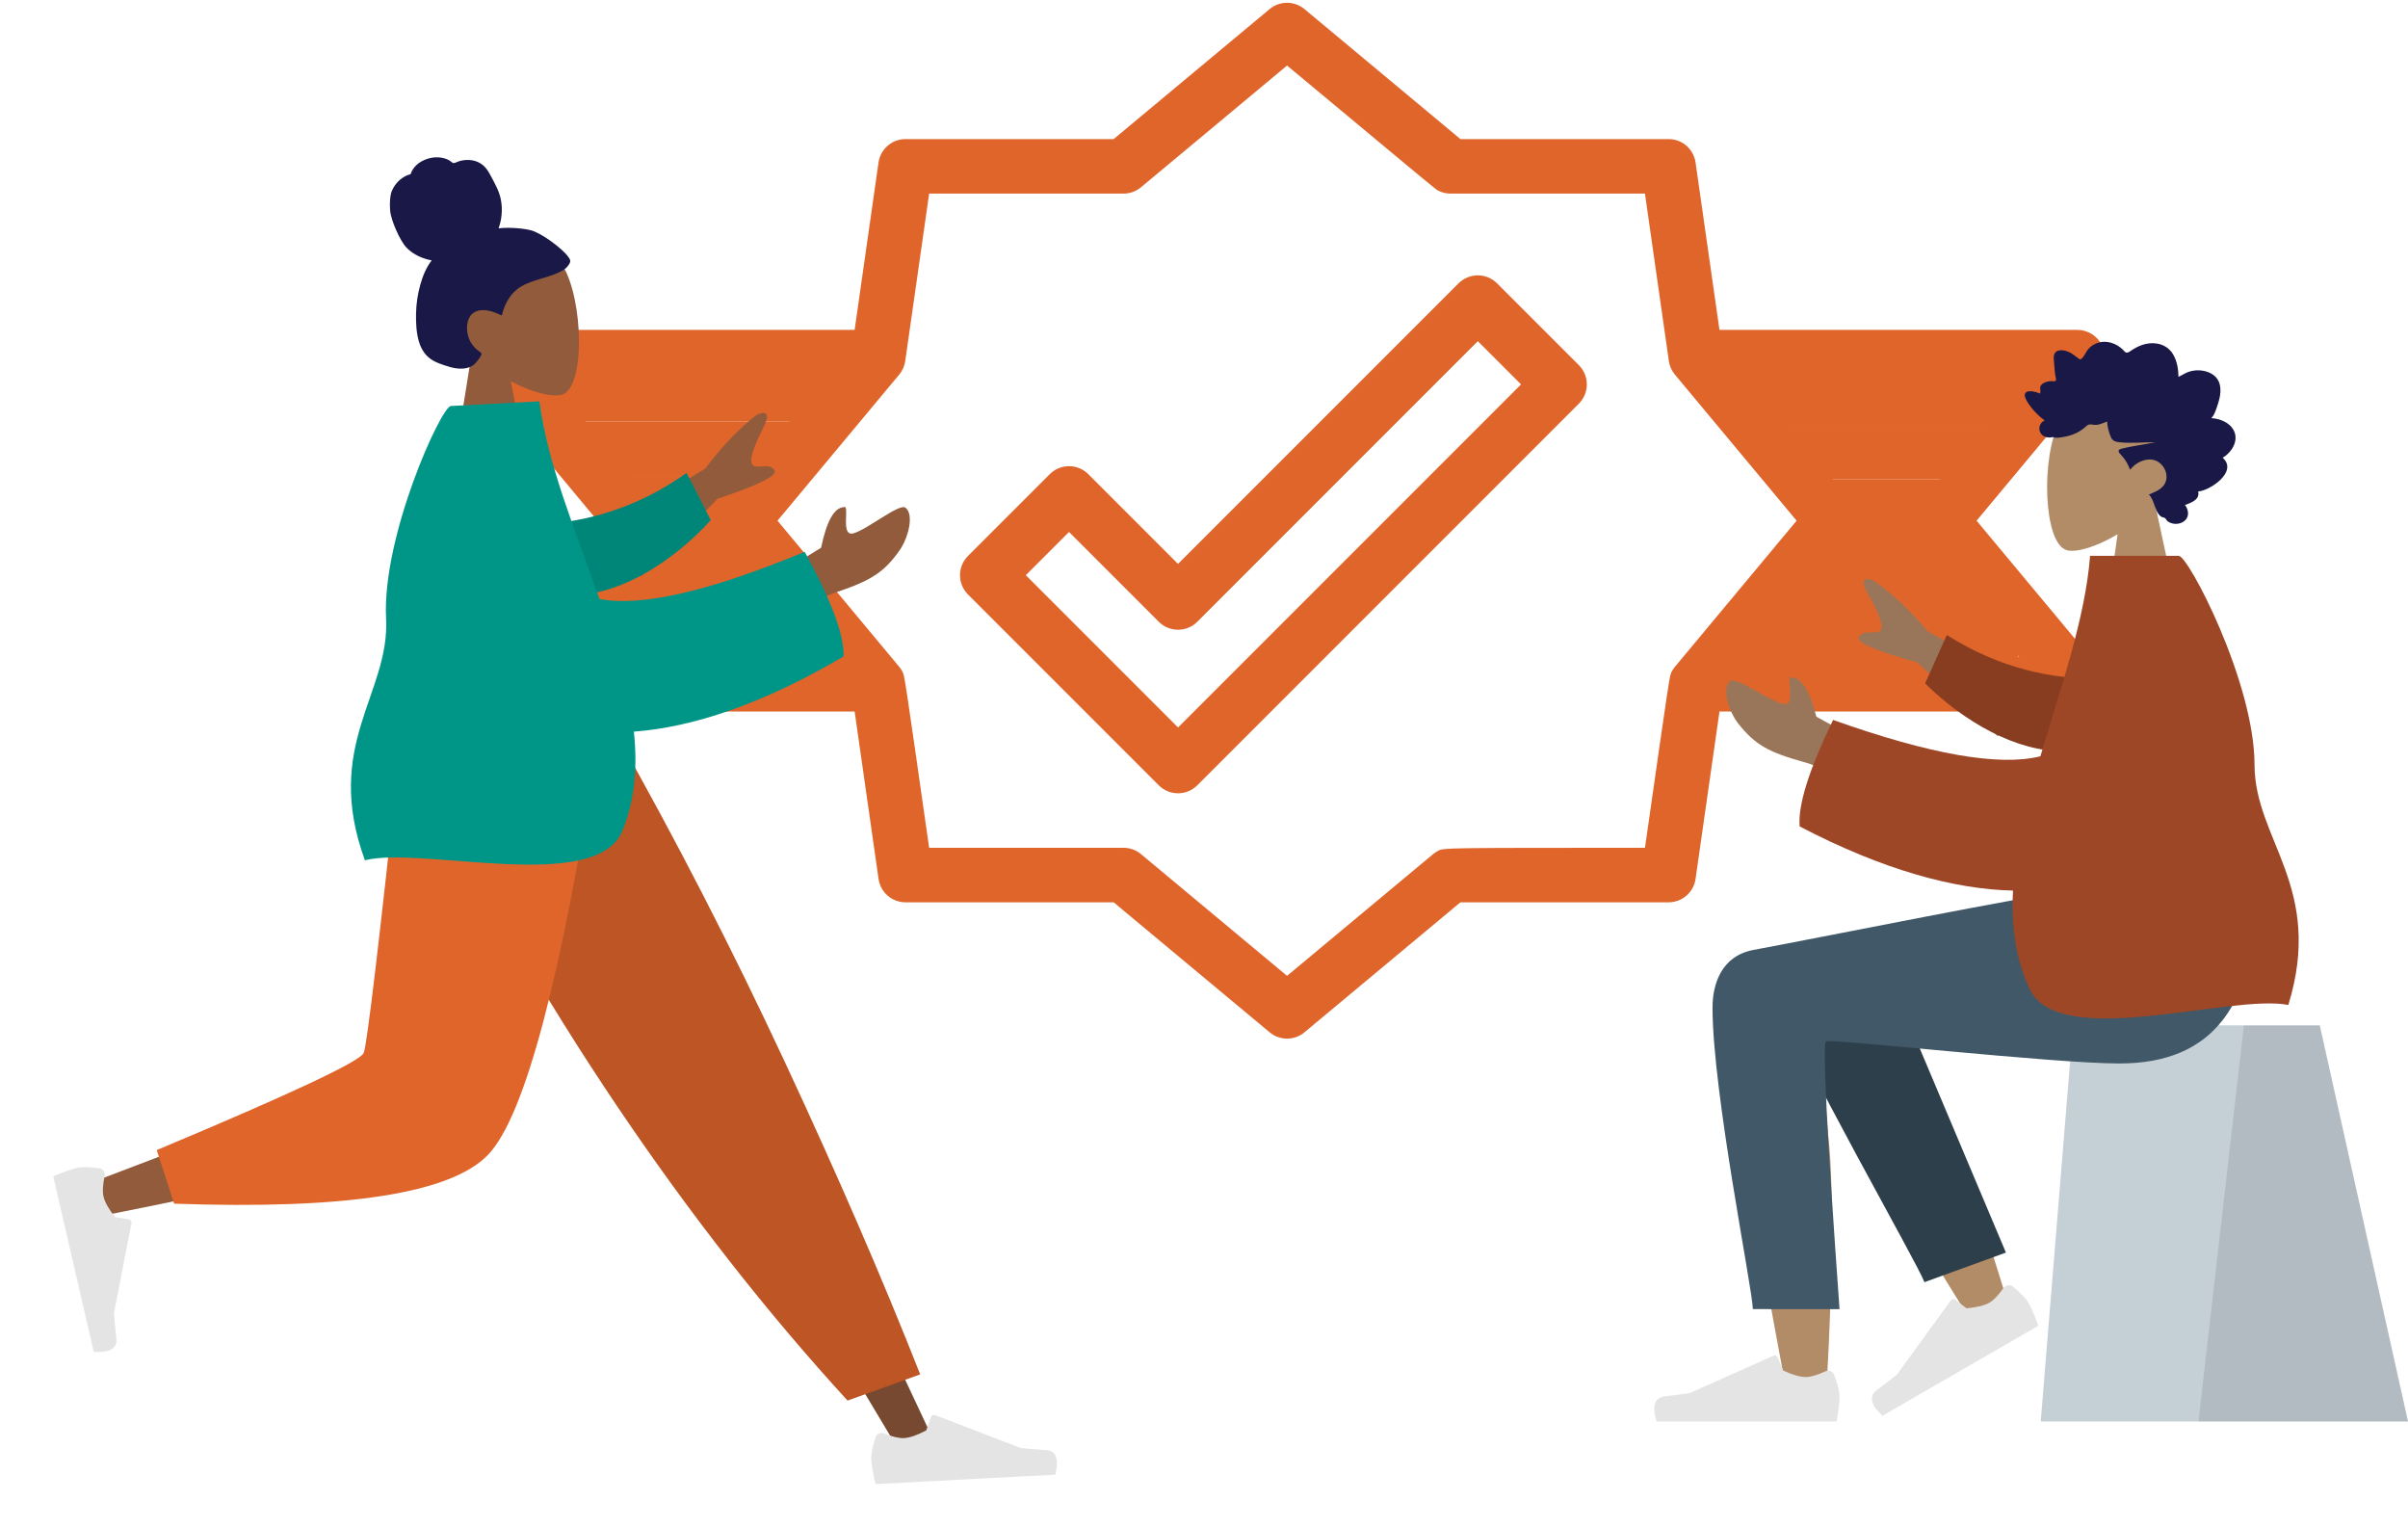 <svg width="754" height="478" viewBox="0 0 754 478" fill="none" xmlns="http://www.w3.org/2000/svg">
<path d="M494.371 114.307L468.771 88.707C465.434 85.37 460.041 85.37 456.705 88.707L368.871 176.541L340.771 148.441C337.434 145.104 332.041 145.104 328.705 148.441L303.105 174.041C299.768 177.377 299.768 182.771 303.105 186.107L362.838 245.84C364.502 247.513 366.687 248.34 368.871 248.34C371.056 248.34 373.24 247.504 374.904 245.84L494.371 126.373C497.708 123.037 497.708 117.644 494.371 114.307ZM368.871 227.741L321.204 180.074L334.738 166.54L362.838 194.64C366.175 197.977 371.568 197.977 374.904 194.64L462.738 106.806L476.272 120.34L368.871 227.741Z" fill="#DF652B"/>
<path d="M657.025 208.746L618.915 163.007L657.025 117.268C659.15 114.725 659.602 111.184 658.203 108.189C656.795 105.194 653.783 103.274 650.472 103.274H538.403L530.919 50.871C530.322 46.664 526.721 43.541 522.471 43.541H457.293C447.241 35.161 408.465 2.854 408.465 2.854C405.299 0.209 400.708 0.209 397.542 2.854L348.714 43.541H283.536C279.286 43.541 275.694 46.664 275.088 50.863L267.604 103.275H155.538C152.227 103.275 149.215 105.195 147.807 108.19C146.399 111.194 146.86 114.735 148.985 117.269L187.095 163.008L148.985 208.747C146.86 211.29 146.408 214.831 147.807 217.826C149.215 220.83 152.227 222.741 155.538 222.741H267.606C269.884 238.656 275.098 275.153 275.098 275.153C275.695 279.36 279.296 282.475 283.537 282.475H348.715L397.543 323.162C399.13 324.485 401.067 325.142 403.004 325.142C404.941 325.142 406.887 324.485 408.465 323.162L457.284 282.475C470.545 282.475 522.487 282.509 522.47 282.475C526.72 282.475 530.312 279.352 530.918 275.153C530.918 275.153 536.132 238.656 538.41 222.741H650.47C653.781 222.741 656.793 220.821 658.201 217.826C659.611 214.821 659.15 211.28 657.025 208.746ZM173.757 205.674L204.759 168.469C207.396 165.303 207.396 160.704 204.759 157.546L173.757 120.34H256.786L225.784 157.545C223.147 160.711 223.147 165.31 225.784 168.468L256.786 205.673H173.757V205.674ZM524.46 208.737C524.042 209.24 523.675 209.795 523.385 210.384C522.788 211.579 522.762 211.63 515.082 265.407C452.2 265.407 452.14 265.441 450.391 266.312C449.802 266.611 449.248 266.969 448.744 267.387L403.005 305.497L357.266 267.387C355.739 266.107 353.801 265.407 351.805 265.407H290.937C283.257 211.63 283.231 211.579 282.634 210.384C282.335 209.795 281.977 209.241 281.559 208.737L243.449 163.007L281.559 117.268C282.575 116.048 283.232 114.58 283.453 113.01L290.937 60.607H351.805C353.802 60.607 355.73 59.907 357.266 58.627L403.005 20.517C449.495 59.258 449.529 59.275 450.391 59.711C451.577 60.3 452.883 60.607 454.205 60.607H515.073L522.557 113.019C522.779 114.589 523.436 116.057 524.451 117.277L562.561 163.007L524.46 208.737ZM549.223 205.674L580.225 168.469C582.862 165.303 582.862 160.704 580.225 157.546L549.223 120.341H632.252L601.25 157.546C598.613 160.712 598.613 165.311 601.25 168.469L632.252 205.674H549.223Z" fill="#DF652B"/>
<rect x="546" y="116" width="90" height="17" fill="#DF652B"/>
<rect x="556" y="133" width="70" height="17" fill="#DF652B"/>
<rect x="574" y="150" width="42" height="59" fill="#DF652B"/>
<path d="M551 180H588V209L547 208L551 180Z" fill="#DF652B"/>
<rect x="569" y="166" width="37" height="29" fill="#DF652B"/>
<rect x="595" y="181" width="37" height="29" fill="#DF652B"/>
<rect x="169" y="115" width="90" height="17" fill="#DF652B"/>
<rect x="179" y="132" width="70" height="17" fill="#DF652B"/>
<rect x="197" y="149" width="42" height="59" fill="#DF652B"/>
<rect x="174" y="179" width="37" height="29" fill="#DF652B"/>
<rect x="192" y="165" width="37" height="29" fill="#DF652B"/>
<rect x="218" y="180" width="37" height="29" fill="#DF652B"/>
<path fill-rule="evenodd" clip-rule="evenodd" d="M147.77 110.222C142.885 105.062 139.424 98.606 139.555 91.162C139.935 69.712 169.931 72.854 176.283 83.337C182.635 93.82 183.381 121.217 176.003 123.536C173.061 124.462 166.608 122.911 159.937 119.352L165.501 147.856L141.534 149.112L147.77 110.222Z" fill="#915B3C"/>
<path fill-rule="evenodd" clip-rule="evenodd" d="M166.2 72.085C162.873 71.258 158.101 71.169 156.113 71.503C157.108 68.718 157.4 65.657 156.877 62.72C156.369 59.865 154.957 57.486 153.635 54.985C153.026 53.832 152.344 52.69 151.372 51.834C150.382 50.963 149.158 50.417 147.892 50.193C146.597 49.963 145.26 50.058 143.993 50.395C143.432 50.544 142.937 50.829 142.389 51.003C141.827 51.18 141.532 50.838 141.1 50.502C140.059 49.691 138.576 49.342 137.308 49.255C135.886 49.158 134.43 49.448 133.106 49.984C131.817 50.505 130.595 51.306 129.702 52.425C129.305 52.924 128.95 53.486 128.732 54.098C128.643 54.349 128.634 54.496 128.393 54.599C128.171 54.694 127.906 54.71 127.676 54.802C125.453 55.687 123.61 57.536 122.674 59.836C122.129 61.178 121.958 63.499 122.173 66.079C122.389 68.659 125.076 75.28 127.387 77.626C129.45 79.719 132.39 81.018 135.186 81.507C133.462 83.7 132.378 86.384 131.615 89.096C130.786 92.041 130.336 95.081 130.273 98.157C130.213 101.079 130.354 104.159 131.186 106.973C131.964 109.604 133.444 111.718 135.796 112.985C136.874 113.566 138.022 113.984 139.175 114.361C140.311 114.732 141.45 115.092 142.629 115.272C144.86 115.612 147.4 115.401 149.008 113.554C149.588 112.889 150.221 112.057 150.627 111.26C150.773 110.973 150.861 110.786 150.651 110.525C150.4 110.211 150.008 109.981 149.694 109.742C147.904 108.379 146.741 106.495 146.353 104.203C145.959 101.878 146.429 98.826 148.65 97.686C151.391 96.279 154.558 97.563 157.124 98.781C157.989 94.983 159.989 91.499 163.313 89.603C166.99 87.506 171.312 87.056 175.108 85.224C176.097 84.746 177.102 84.21 177.801 83.306C178.093 82.928 178.434 82.439 178.533 81.955C178.663 81.318 178.23 80.812 177.892 80.339C176.096 77.829 169.528 72.912 166.2 72.085Z" fill="#191847"/>
<path fill-rule="evenodd" clip-rule="evenodd" d="M139.886 232.312L220.592 352.48L281.721 454.444L293.704 453.816L188.493 229.765L139.886 232.312Z" fill="#784931"/>
<path fill-rule="evenodd" clip-rule="evenodd" d="M274.14 449.986C273.18 453.027 272.738 455.288 272.815 456.769C272.91 458.569 273.348 461.181 274.129 464.605C276.218 464.495 294.993 463.511 330.453 461.653C331.663 456.738 330.681 454.169 327.508 453.949C324.334 453.728 321.696 453.517 319.594 453.316L292.803 443.017C292.288 442.819 291.709 443.076 291.511 443.591C291.508 443.6 291.504 443.609 291.501 443.618L290.032 447.788C287.184 449.303 284.848 450.109 283.023 450.204C281.54 450.282 279.46 449.79 276.785 448.73L276.785 448.73C275.758 448.322 274.595 448.825 274.188 449.852C274.171 449.896 274.155 449.941 274.14 449.986Z" fill="#E4E4E4"/>
<path fill-rule="evenodd" clip-rule="evenodd" d="M265.39 438.459L288.132 430.258C276.422 400.522 262.267 367.865 245.669 332.287C229.071 296.71 211.452 262.46 192.814 229.538L127.547 232.959C148.541 274.738 170.457 312.552 193.296 346.399C216.136 380.245 240.167 410.932 265.39 438.459Z" fill="#BD5624"/>
<path fill-rule="evenodd" clip-rule="evenodd" d="M135.01 232.568C130.291 276.529 119.702 332.934 118.517 334.72C117.727 335.91 87.67 347.765 28.344 370.286L31.486 380.717C102.898 366.564 140.39 356.522 143.963 350.592C149.323 341.696 174.776 272.304 183.826 230.009L135.01 232.568Z" fill="#915B3C"/>
<path fill-rule="evenodd" clip-rule="evenodd" d="M49.076 360.04L54.527 376.82C108.593 378.719 141.39 373.58 152.918 361.403C164.446 349.226 176.013 305.362 187.62 229.811L125.384 233.072C118.757 294.788 114.929 326.96 113.902 329.59C112.875 332.22 91.266 342.37 49.076 360.04Z" fill="#DF652B"/>
<path fill-rule="evenodd" clip-rule="evenodd" d="M31.069 365.729C27.907 365.311 25.604 365.268 24.159 365.602C22.402 366.008 19.906 366.892 16.67 368.256C17.14 370.294 21.37 388.613 29.358 423.212C34.409 423.55 36.767 422.137 36.433 418.974C36.099 415.81 35.849 413.175 35.683 411.07L41.173 382.898C41.278 382.356 40.925 381.831 40.383 381.725C40.373 381.723 40.364 381.722 40.355 381.72L35.993 380.998C34.006 378.456 32.807 376.295 32.396 374.514C32.062 373.067 32.185 370.934 32.765 368.115L32.765 368.115C32.988 367.033 32.291 365.975 31.209 365.753C31.163 365.743 31.116 365.735 31.069 365.729Z" fill="#E4E4E4"/>
<path fill-rule="evenodd" clip-rule="evenodd" d="M187.195 167.448L220.862 146.647C226.267 139.5 231.668 133.886 237.064 129.806C238.736 129.003 241.703 128.414 239.167 133.522C236.631 138.631 234.194 144.119 235.699 145.573C237.203 147.027 240.643 144.705 242.475 147.156C243.696 148.79 237.769 151.783 224.693 156.135L200.715 180.515L187.195 167.448ZM242.322 180.62L257.109 171.458C258.819 163.217 261.159 158.993 264.127 158.787C266.354 157.605 262.917 168.085 267.197 166.968C271.478 165.85 281.627 157.442 283.53 158.942C286.346 161.16 284.325 168.53 281.685 172.282C276.752 179.294 272.497 181.827 261.837 185.41C256.264 187.283 250.315 190.765 243.989 195.854L242.322 180.62Z" fill="#915B3C"/>
<path fill-rule="evenodd" clip-rule="evenodd" d="M170.092 164.103C182.226 163.339 198.282 159.926 214.982 148.055L222.559 162.829C211.263 175.279 195.018 185.873 180.346 186.229C168.784 186.51 162.152 172.855 170.092 164.103Z" fill="#008678"/>
<path fill-rule="evenodd" clip-rule="evenodd" d="M187.711 187.509C200.769 190.048 222.185 185.125 251.958 172.739C260.299 187.913 264.36 198.83 264.14 205.49C238.825 220.449 216.836 227.68 198.479 229.043C199.634 239.917 198.851 250.363 194.889 260.078C186.744 280.05 132.122 264.811 114.26 269.31C101.035 233.198 122.106 217.136 120.893 193.65C119.564 167.93 138.14 127.26 141.179 127.1L168.888 125.648C171.446 145.21 180.275 166.454 187.711 187.509Z" fill="#009687"/>
<path fill-rule="evenodd" clip-rule="evenodd" d="M674.738 157.49C679.346 152.081 682.464 145.453 681.943 138.025C680.442 116.625 650.651 121.333 644.857 132.134C639.062 142.935 639.75 170.333 647.24 172.263C650.226 173.033 656.589 171.147 663.065 167.244L659 196H683L674.738 157.49Z" fill="#B28B67"/>
<path fill-rule="evenodd" clip-rule="evenodd" d="M692.407 130.902C693.182 130.134 693.605 129.037 693.97 127.996C694.35 126.914 694.719 125.822 694.972 124.696C695.475 122.447 695.48 119.86 693.876 118.114C692.589 116.713 690.658 116.085 688.876 115.948C687.689 115.857 686.469 116.024 685.331 116.398C684.202 116.769 683.229 117.509 682.134 117.968C682.092 115.544 681.677 113.008 680.447 110.938C679.264 108.947 677.378 107.829 675.229 107.534C673.024 107.23 670.846 107.746 668.872 108.814C668.378 109.081 667.888 109.361 667.419 109.678C667.027 109.944 666.619 110.264 666.159 110.372C665.645 110.492 665.391 110.196 665.058 109.821C664.666 109.382 664.226 108.996 663.76 108.653C661.698 107.137 658.993 106.514 656.604 107.423C655.504 107.841 654.433 108.552 653.687 109.531C653.021 110.404 652.546 111.789 651.628 112.398C651.238 112.656 650.963 112.314 650.608 112.061C650.075 111.681 649.566 111.262 649.027 110.892C648.269 110.373 647.448 109.985 646.57 109.781C645.283 109.484 643.506 109.553 643.138 111.238C643 111.871 643.106 112.548 643.15 113.186C643.211 114.061 643.275 114.936 643.351 115.811C643.409 116.474 643.482 117.115 643.607 117.767C643.674 118.115 643.883 118.763 643.734 119.111C643.548 119.546 642.689 119.298 642.321 119.313C641.596 119.343 640.868 119.47 640.197 119.78C639.678 120.021 639.131 120.374 638.912 120.969C638.777 121.335 638.813 121.711 638.876 122.088C638.953 122.539 638.865 122.779 638.808 123.235C637.834 122.755 634.459 121.69 634.035 123.435C633.893 124.016 634.215 124.673 634.461 125.163C634.892 126.023 635.457 126.809 636.034 127.558C637.239 129.121 638.677 130.47 640.224 131.623C638.411 132.429 637.938 134.806 639.507 136.222C640.2 136.848 641.132 136.987 642.006 136.947C642.326 136.932 642.787 136.809 643.039 136.865C643.175 136.895 643.32 137.01 643.507 137.022C644.741 137.107 646.134 136.81 647.34 136.536C649.488 136.048 651.523 135.03 653.184 133.48C653.61 133.082 653.962 132.853 654.536 132.859C655.038 132.864 655.532 133.002 656.034 133.015C657.362 133.048 658.56 132.399 659.794 131.967C659.87 133.633 660.345 135.469 661.026 136.969C661.582 138.191 662.743 138.369 663.884 138.476C667.533 138.82 671.194 138.437 674.848 138.442C671.311 139.241 667.657 139.571 664.152 140.511C662.568 140.936 663.778 142.004 664.455 142.744C665.57 143.963 666.4 145.474 666.975 147.065C668.705 144.81 671.763 143.324 674.472 144.017C677.465 144.782 679.573 148.83 677.659 151.74C676.547 153.429 674.541 154.081 672.871 154.807C674.173 156.161 674.489 158.161 675.273 159.846C675.659 160.677 676.202 161.617 677.067 161.906C677.387 162.013 677.762 162.022 678.014 162.283C678.327 162.606 678.401 162.967 678.801 163.245C680.394 164.352 682.883 164.267 684.295 162.821C685.572 161.514 685.24 159.445 684.173 158.12C685.871 157.412 688.964 156.502 688.289 153.857C691.968 153.613 700.9 147.646 695.963 143.286C698.673 141.755 701.162 138.012 699.422 134.713C698.081 132.172 694.964 131.036 692.407 130.902Z" fill="#191847"/>
<path fill-rule="evenodd" clip-rule="evenodd" d="M726.377 321H649.123L639 445H754L726.377 321Z" fill="#C5CFD6"/>
<path fill-rule="evenodd" clip-rule="evenodd" d="M726.377 321H702.617L688.396 445H754L726.377 321Z" fill="black" fill-opacity="0.1"/>
<path fill-rule="evenodd" clip-rule="evenodd" d="M561.047 299.756C552.81 294.81 538.99 301.165 539 308.238C539.028 329.403 558.343 429.151 559.352 435.457C560.36 441.762 571.163 443.428 571.792 435.477C572.793 422.827 574.653 379.033 572.792 358.763C572.024 350.395 571.197 342.427 570.383 335.318C580.518 353.621 596.193 379.826 617.407 413.934L628.923 408.672C619.88 378.876 612.464 357.841 606.676 345.566C596.767 324.55 587.475 306.552 583.564 300.212C577.412 290.24 566.704 293.719 561.047 299.756Z" fill="#B28B67"/>
<path fill-rule="evenodd" clip-rule="evenodd" d="M628.1 392.125L588.573 298.487C579.103 283.255 552.554 301.587 555.783 310.422C563.115 330.479 600.4 395.414 602.585 401.39L628.1 392.125Z" fill="#2D3F4A"/>
<path fill-rule="evenodd" clip-rule="evenodd" d="M630.296 402.767C632.758 404.794 634.359 406.45 635.101 407.734C636.002 409.296 637.058 411.725 638.267 415.021C636.456 416.067 620.174 425.467 589.422 443.222C585.73 439.759 585.155 437.07 587.696 435.157C590.238 433.243 592.335 431.629 593.988 430.315L610.848 407.087C611.172 406.64 611.798 406.54 612.245 406.865C612.252 406.87 612.26 406.876 612.267 406.882L615.77 409.579C618.984 409.299 621.382 408.702 622.965 407.788C624.251 407.045 625.727 405.501 627.394 403.154L627.394 403.154C628.033 402.253 629.281 402.041 630.182 402.681C630.221 402.708 630.259 402.737 630.296 402.767Z" fill="#E4E4E4"/>
<path fill-rule="evenodd" clip-rule="evenodd" d="M574.322 430.402C575.441 433.388 576 435.623 576 437.106C576 438.909 575.7 441.54 575.099 445C573.007 445 554.206 445 518.697 445C517.231 440.154 518.077 437.539 521.235 437.152C524.393 436.766 527.016 436.417 529.105 436.106L555.32 424.419C555.824 424.194 556.416 424.421 556.641 424.925C556.644 424.934 556.648 424.942 556.652 424.951L558.337 429.039C561.26 430.403 563.636 431.085 565.463 431.085C566.948 431.085 568.999 430.485 571.616 429.285L571.616 429.285C572.62 428.825 573.807 429.266 574.267 430.27C574.287 430.313 574.305 430.357 574.322 430.402Z" fill="#E4E4E4"/>
<path fill-rule="evenodd" clip-rule="evenodd" d="M536.23 315.433C536.23 342 548.846 403.97 548.854 409.82L576 409.841C572.027 354.545 570.618 326.6 571.773 326.004C573.507 325.111 642.824 332.925 663.614 332.925C693.592 332.925 705.994 314.02 707 279H647.614C635.522 280.294 572.451 293.015 549.028 297.388C539 299.261 536.23 308.115 536.23 315.433Z" fill="#405867"/>
<path fill-rule="evenodd" clip-rule="evenodd" d="M638.362 216.7L603.652 197.69C597.88 190.836 592.193 185.512 586.591 181.72C584.879 181.005 581.886 180.573 584.685 185.542C587.485 190.51 590.206 195.863 588.78 197.394C587.354 198.924 583.797 196.786 582.096 199.329C580.961 201.025 587.037 203.704 600.323 207.365L625.544 230.458L638.362 216.7ZM584 232.74L568.754 224.364C566.614 216.224 564.057 212.128 561.082 212.077C558.796 211.014 562.777 221.3 558.444 220.408C554.111 219.516 543.536 211.651 541.714 213.248C539.018 215.61 541.422 222.864 544.254 226.473C549.547 233.218 553.93 235.524 564.762 238.544C570.425 240.123 576.549 243.289 583.132 248.04L584 232.74Z" fill="#997659"/>
<path fill-rule="evenodd" clip-rule="evenodd" d="M655.266 212.465C643.108 212.337 626.896 209.769 609.597 198.789L602.804 213.939C614.736 225.78 631.514 235.51 646.184 235.098C657.745 234.773 663.653 220.789 655.266 212.465Z" fill="#883C20"/>
<path fill-rule="evenodd" clip-rule="evenodd" d="M638.896 236.761C625.989 239.98 604.345 236.184 573.964 225.373C566.428 240.964 562.945 252.078 563.513 258.717C589.576 272.331 611.913 278.401 630.317 278.802C629.732 289.721 631.061 300.112 635.526 309.606C644.705 329.124 698.455 311.048 716.527 314.606C727.845 277.851 705.962 262.914 705.944 239.397C705.925 213.642 685.246 174 682.203 174H654.456C652.925 193.669 645.22 215.346 638.896 236.761Z" fill="#9E4727"/>
</svg>

